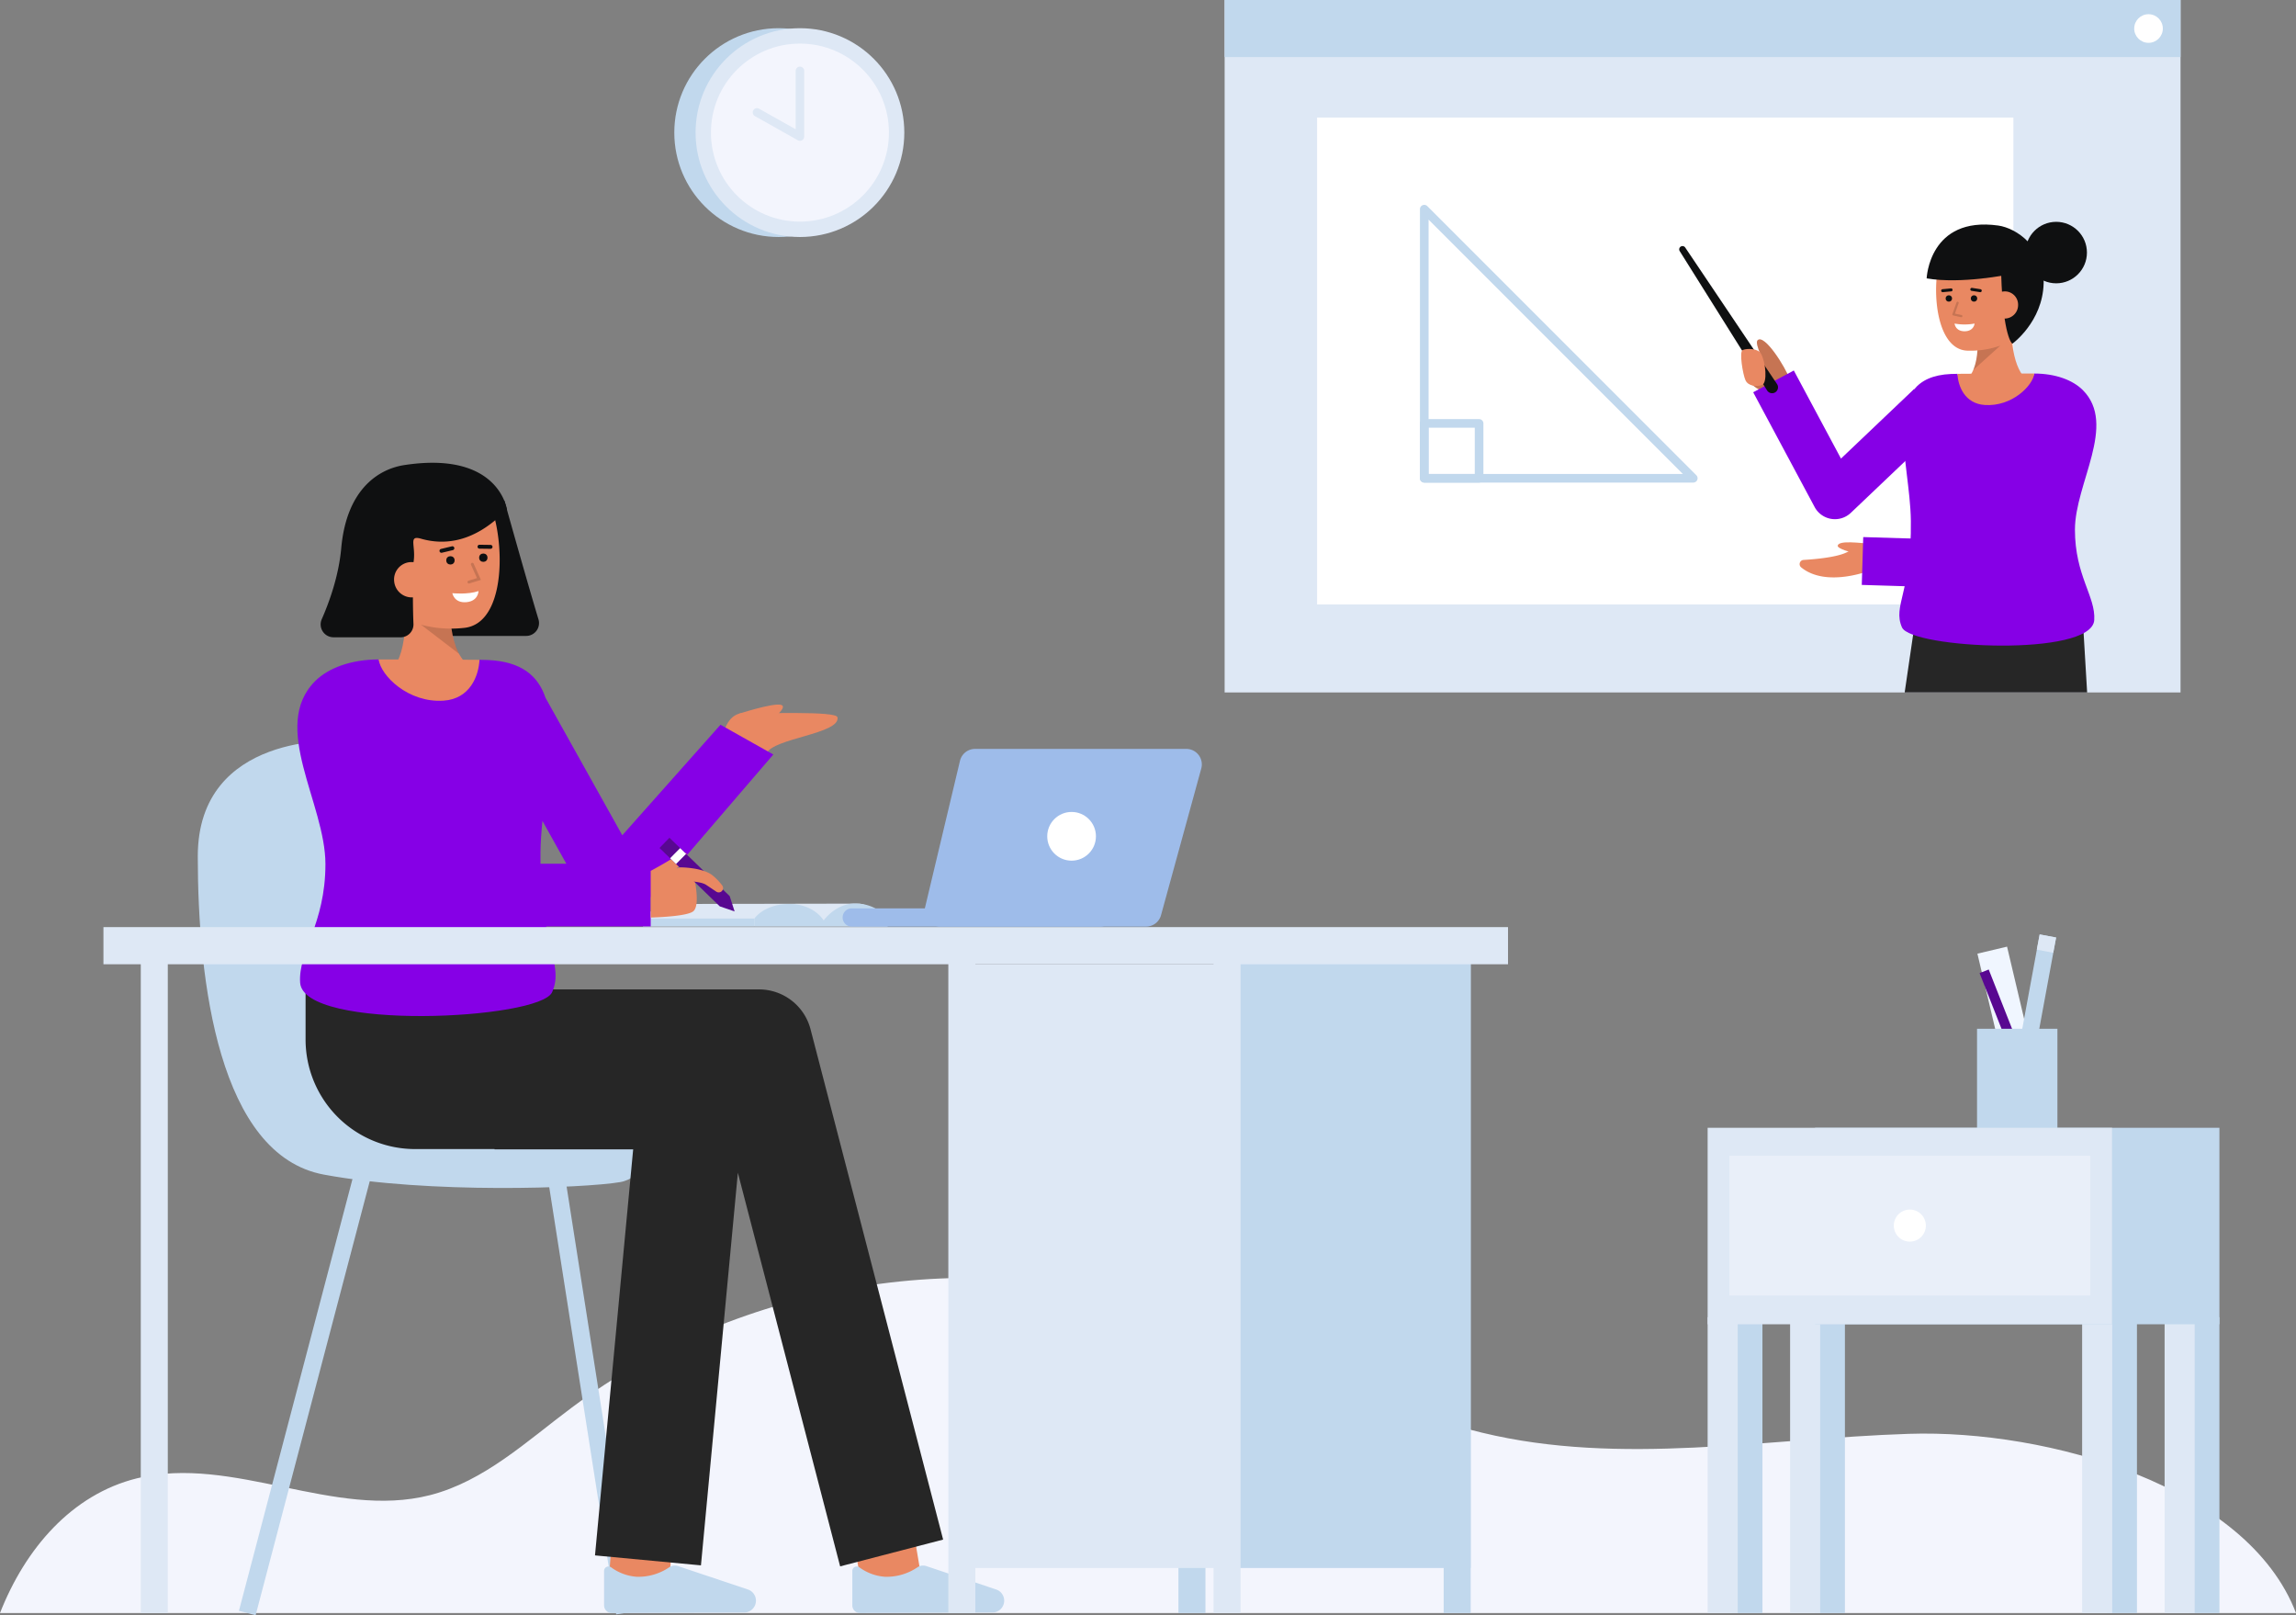 <svg id="Layer_1" data-name="Layer 1" xmlns="http://www.w3.org/2000/svg" viewBox="0 0 798.254 561.41">
  <rect x="0" y="0" width="798.254" height="561.41" fill="#808080" stroke="none"/>
  <g>
    <g>
      <rect x="425.769" width="332.34" height="240.678" fill="#dee8f5"></rect>
      <rect x="425.769" width="332.34" height="19.826" fill="#c1d8ed"></rect>
      <circle cx="746.978" cy="9.913" r="4.974" fill="#fff"></circle>
    </g>
    <rect x="457.919" y="40.857" width="242.073" height="169.226" fill="#fff"></rect>
    <g>
      <g>
        <path d="M649.471,188.865c-2.3,0-10-1.212-10.549.739-.329,1.172,5.407,2.557,5.407,2.557" fill="#E98862"></path>
        <path d="M650.68,198.1s-15.539,6.384-24.466-.9a1.459,1.459,0,0,1,.836-2.585c6.019-.357,18.381-1.569,16.937-5.536h9.706" fill="#E98862"></path>
      </g>
      <path d="M622.276,131.9l-8.47,4.18s-8.235-.99-6.936-11.4c.185-1.475,1.059-3.137,5.1-1.774-.782-1.78-1.533-4.03-.922-4.642C613.4,115.925,620.718,127.5,622.276,131.9Z" fill="#E98862"></path>
      <g opacity="0.15">
        <path d="M622.276,131.9l-8.47,4.18s-8.235-.99-6.936-11.4c.185-1.475,1.059-3.137,5.1-1.774-.782-1.78-1.533-4.03-.922-4.642C613.4,115.925,620.718,127.5,622.276,131.9Z"></path>
      </g>
      <path d="M637.955,180.453a8.145,8.145,0,0,1-1.271-.1,8.013,8.013,0,0,1-5.791-4.128l-21.361-39.887,14.125-7.565,16.4,30.619,25.409-24.167,11.043,11.609-33.028,31.414A8.014,8.014,0,0,1,637.955,180.453Z" fill="#8600E6"></path>
      <polygon points="725.639 240.678 662.199 240.678 665.889 215.499 723.929 211.918 725.639 240.678" fill="#262626"></polygon>
      <g>
        <path d="M705.482,132.554s-6.136-2.635-6.136-18.754l-12.333-1.257s2.542,14.244-3.23,19.305Z" fill="#E98862"></path>
        <g opacity="0.15">
          <path d="M686.026,128.643l9.459-8.548-7.933.567A21.933,21.933,0,0,1,686.026,128.643Z"></path>
        </g>
        <path d="M661.258,218.054c3.2,7.347,66.012,10.4,66.851-2.525.534-8.225-6.714-15.4-6.714-31.435s14.748-36.5,2.731-48.517c-3.487-3.486-9.506-5.737-16.846-5.745-.549,4.281-26.536,4.3-26.734.1-.992.015-1.763.03-2.243.053-25.316,1.091-14.192,29.9-13.948,51.065C664.653,205.816,657.962,210.485,661.258,218.054Z" fill="#8600E6"></path>
        <path d="M705.73,107.026c-.442,4.927-2.716,9.744-6.873,11.665a30.909,30.909,0,0,1-14.556,3.195c-13.389,0-13.238-30.455-7.405-36.847s24.668-4.191,27.728,5.449C706.206,95.473,706.152,102.336,705.73,107.026Z" fill="#E98862"></path>
        <g>
          <circle cx="686.309" cy="103.742" r="1.105" fill="#0f1011"></circle>
          <circle cx="677.558" cy="103.742" r="1.105" fill="#0f1011"></circle>
          <path d="M675.412,101.552a.519.519,0,0,1-.047-1.036l2.916-.276a.519.519,0,1,1,.1,1.034l-2.916.276Z" fill="#0f1011"></path>
          <path d="M688.481,101.552a.552.552,0,0,1-.081-.006l-2.935-.457a.519.519,0,0,1,.16-1.026l2.935.457a.519.519,0,0,1-.079,1.032Z" fill="#0f1011"></path>
          <path d="M686.51,112.461a19.249,19.249,0,0,1-6.964,0s.242,2.677,3.482,2.677S686.51,112.461,686.51,112.461Z" fill="#fff"></path>
        </g>
        <path d="M695.75,95.173c.658,22.259,3.887,24.3,3.887,24.3s10.528-7.568,10.882-21c.333-12.589-9.466-19.2-15.792-20.082-24.04-3.343-24.884,18.364-24.884,18.364,12.065,2.068,28.5-1.349,28.5-1.349" fill="#0f1011"></path>
        <path d="M692.262,105.968a4.687,4.687,0,1,0,9.373,0,4.61,4.61,0,0,0-4.687-4.687C693.61,101.446,692.262,103.38,692.262,105.968Z" fill="#E98862"></path>
        <circle cx="714.882" cy="87.788" r="10.686" fill="#0f1011"></circle>
        <path d="M680.546,129.932c.2,4.2,2.479,10.368,9.522,10.834,9.384.618,16.663-6.653,17.212-10.934h-.023C698.018,129.832,685.932,129.848,680.546,129.932Z" fill="#E98862"></path>
        <path d="M695.487,204.767c-.085,0-.169,0-.255,0L647.288,203.3l.508-16.628,42.523,1.3,22.434-46.947,15.01,7.173-24.772,51.84A8.317,8.317,0,0,1,695.487,204.767Z" fill="#8600E6"></path>
        <g opacity="0.15">
          <path d="M681.887,110.255a.386.386,0,0,1-.082-.008l-2.719-.6a.381.381,0,0,1-.277-.5l1.426-4.026a.381.381,0,0,1,.719.255L679.672,109l2.3.5a.381.381,0,0,1-.082.754Z"></path>
        </g>
      </g>
      <path d="M584,87.3l30.368,48.41a2.054,2.054,0,1,0,3.481-2.183l-.035-.055L585.916,86.049A1.144,1.144,0,0,0,584,87.3Z" fill="#0f1011"></path>
      <path d="M605.9,121.644c1.607-.634,5.322-.542,6.335,1.26,1.715,3.05,2.244,10.059.456,10.848s-4.92.494-5.845-1.6S604.6,122.159,605.9,121.644Z" fill="#E98862"></path>
    </g>
  </g>
  <path d="M798.254,560.652H0c8.747-22.306,24.9-41.228,47.67-46.842,33.31-8.2,68.56,14.35,101.8,5.87,18.882-4.812,33.748-18.836,49.368-30.48,58.931-43.936,139.685-56.922,209.425-33.668,36.449,12.15,69.663,33.4,107,42.43,48.284,11.686,98.777,2,148.43.4C712.045,496.805,781.333,516.512,798.254,560.652Z" fill="#f3f5fd"></path>
  <g>
    <g>
      <rect x="693.806" y="329.496" width="10.59" height="56.156" transform="translate(-63.515 170.443) rotate(-13.302)" fill="#f0f6ff"></rect>
      <g>
        <rect x="683.179" y="346.391" width="48.777" height="5.818" transform="translate(235.705 981.762) rotate(-79.548)" fill="#c1d8ed"></rect>
        <rect x="708.795" y="325.052" width="5.386" height="5.818" transform="translate(256.298 965.595) rotate(-79.225)" fill="#dee8f5"></rect>
      </g>
      <rect x="697.394" y="335.846" width="3.415" height="50.584" transform="translate(-83.715 281.371) rotate(-21.502)" fill="#580891"></rect>
      <rect x="687.359" y="357.573" width="27.948" height="35.72" fill="#c1d8ed"></rect>
    </g>
    <g>
      <rect x="602.3" y="457.815" width="10.453" height="102.836" fill="#c1d8ed"></rect>
      <rect x="593.697" y="457.815" width="10.453" height="102.836" fill="#dee8f5"></rect>
    </g>
    <g>
      <rect x="732.505" y="457.815" width="10.453" height="102.836" fill="#c1d8ed"></rect>
      <rect x="723.902" y="457.815" width="10.453" height="102.836" fill="#dee8f5"></rect>
    </g>
    <g>
      <rect x="630.971" y="457.815" width="10.453" height="102.836" fill="#c1d8ed"></rect>
      <rect x="622.368" y="457.815" width="10.453" height="102.836" fill="#dee8f5"></rect>
    </g>
    <g>
      <rect x="761.177" y="457.815" width="10.453" height="102.836" fill="#c1d8ed"></rect>
      <rect x="752.574" y="457.815" width="10.453" height="102.836" fill="#dee8f5"></rect>
    </g>
    <rect x="631.036" y="391.99" width="140.594" height="68.291" fill="#c1d8ed"></rect>
    <rect x="593.697" y="391.99" width="140.594" height="68.291" fill="#dee8f5"></rect>
    <g opacity="0.53">
      <rect x="601.26" y="401.698" width="125.467" height="48.573" fill="#f3f5fd"></rect>
    </g>
    <circle cx="663.993" cy="425.984" r="5.572" fill="#fff"></circle>
  </g>
  <g>
    <circle cx="270.722" cy="46.089" r="36.287" fill="#c1d8ed"></circle>
    <circle cx="278.117" cy="46.089" r="36.287" fill="#dee8f5"></circle>
    <circle cx="278.117" cy="46.089" r="30.941" fill="#f3f5fd"></circle>
    <path d="M278.118,48.944a1.483,1.483,0,0,1-.725-.189l-14.93-8.392a1.479,1.479,0,0,1,1.45-2.579l12.725,7.153V24.6a1.48,1.48,0,0,1,2.959,0V47.465a1.478,1.478,0,0,1-1.479,1.479Z" fill="#dee8f5"></path>
  </g>
  <g>
    <g>
      <path d="M298.214,314.076c-.256-.006-62.451.124-62.574.124-8.724,0-12.095,5.055-12.095,5.055v2.725H308.58v-2.725C304.739,316.65,301.243,314,298.214,314.076Z" fill="#dee8f5"></path>
      <path d="M286.366,319.926s4.486-6.441,11.848-5.85a14.017,14.017,0,0,1,10.366,5.179v2.725H262.291v-2.725s3.371-5.055,12.1-5.055S286.366,319.926,286.366,319.926Z" fill="#c1d8ed"></path>
      <rect x="223.545" y="319.255" width="38.746" height="2.724" fill="#c1d8ed"></rect>
    </g>
    <g>
      <rect x="26.323" y="480.278" width="160.001" height="6" transform="translate(-388.103 463.166) rotate(-75.263)" fill="#c1d8ed"></rect>
      <rect x="202.068" y="404.962" width="6" height="156.63" transform="translate(-72.385 37.598) rotate(-8.911)" fill="#c1d8ed"></rect>
      <path d="M118.326,257.477s-49.565-3.131-49.565,40.175,7.3,103.825,43.826,110.608S203.068,413,215.6,410.874c15.391-2.609,22.1-38.311,1.6-40.7C159.021,363.391,187.2,262.174,118.326,257.477Z" fill="#c1d8ed"></path>
    </g>
    <rect x="210.337" y="533.235" width="24.531" height="21" transform="translate(-336.635 723.882) rotate(-85.591)" fill="#E98862"></rect>
    <path d="M258.735,560.464a4.106,4.106,0,0,0,4.088-4.125c0-.1,0-.2-.012-.3h0a4.11,4.11,0,0,0-2.658-3.529l-24.443-8.187a3.462,3.462,0,0,0-2.872.32,19.115,19.115,0,0,1-11.468,3.4,17.03,17.03,0,0,1-8.82-3.224,1.547,1.547,0,0,0-2.528,1.2v11.952a2.678,2.678,0,0,0,2.678,2.678h.011Z" fill="#c1d8ed"></path>
    <rect x="298.406" y="531.334" width="21" height="24.803" transform="translate(-85.915 58.774) rotate(-9.548)" fill="#E98862"></rect>
    <path d="M327.9,535.12,281.8,357.736a18.5,18.5,0,0,0-17.9-13.845H162.848v.065H106.239V361.3a38.086,38.086,0,0,0,38.086,38.087h27.61v.11h48.2L206.863,540.615l36.838,3.464,12.833-136.456,35.56,136.805Z" fill="#262626"></path>
    <g>
      <path d="M250.914,259.176s.15-12.011,8.735-11.386c5.416.394,31.151-.8,31.534,1.544.948,5.8-22.592,7.218-24.728,12.622Z" fill="#E98862"></path>
      <path d="M256.609,248.175s11.949-3.9,14.886-3.2c2.6.619-2.82,4.851-2.82,4.851Z" fill="#E98862"></path>
    </g>
    <path d="M226.233,311.878l42.633-49.634-18.374-10.332L216.354,290.32l-26.7-47.791c-2.526-7.553-8.28-12.614-20.02-13.12-.63-.02-1.64-.05-2.94-.07-.26,5.5-34.33,5.48-35.05-.13-9.62.01-17.52,2.97-22.08,7.53-15.75,15.75,3.58,42.59,3.58,63.59s-9.5,30.42-8.8,41.2c1.1,16.94,83.43,12.94,87.62,3.31,2.81-6.452.087-11.3-2.056-22.837h36.324Zm-38.328-15.549c.041-3.533.314-7.23.689-10.992l8.3,14.86h-8.986c-.013-1.25-.018-2.528,0-3.867Z" fill="#8600E6"></path>
    <path d="M166.7,229.34c-.26,5.5-3.26,13.59-12.48,14.19-12.31.819-21.85-8.71-22.57-14.32h.04C143.785,229.21,159.625,229.23,166.7,229.34Z" fill="#E98862"></path>
    <path d="M345.039,560.464a4.107,4.107,0,0,0,4.088-4.127c0-.1,0-.2-.012-.3h0a4.111,4.111,0,0,0-2.659-3.529l-24.442-8.187a3.465,3.465,0,0,0-2.873.32,19.112,19.112,0,0,1-11.467,3.4,17.033,17.033,0,0,1-8.821-3.224,1.548,1.548,0,0,0-2.527,1.2v11.952A2.678,2.678,0,0,0,299,560.649h.011Z" fill="#c1d8ed"></path>
    <g>
      <rect x="48.948" y="331.695" width="9.391" height="228.957" fill="#dee8f5"></rect>
      <rect x="501.922" y="331.695" width="9.391" height="228.957" fill="#c1d8ed"></rect>
      <rect x="426.617" y="328.825" width="84.695" height="216.171" fill="#c1d8ed"></rect>
      <rect x="409.709" y="529.341" width="9.391" height="31.311" fill="#c1d8ed"></rect>
      <rect x="35.964" y="322.239" width="488.332" height="12.913" fill="#dee8f5"></rect>
      <rect x="421.922" y="331.695" width="9.391" height="228.957" fill="#dee8f5"></rect>
      <rect x="329.709" y="331.695" width="9.391" height="228.957" fill="#dee8f5"></rect>
      <rect x="334.404" y="335.169" width="92.213" height="209.827" fill="#dee8f5"></rect>
    </g>
    <g>
      <g>
        <path d="M333.756,264.443l-12.142,50.972a5.4,5.4,0,0,0,5.251,6.649h71.584a5.4,5.4,0,0,0,5.206-3.969l13.991-50.971a5.4,5.4,0,0,0-5.206-6.828H339.008A5.4,5.4,0,0,0,333.756,264.443Z" fill="#9ebcea"></path>
        <path d="M296.13,322.064h86.519a3.172,3.172,0,0,0,3.172-3.172h0a3.172,3.172,0,0,0-3.172-3.172H296.13a3.172,3.172,0,0,0-3.172,3.172h0A3.172,3.172,0,0,0,296.13,322.064Z" fill="#9ebcea"></path>
      </g>
      <circle cx="372.561" cy="290.677" r="8.466" fill="#fff"></circle>
    </g>
    <g>
      <path d="M241,316.764c-1.95,1.53-10.39,2.01-14.77,2.16v-16.23c2.23-1.2,5.01-2.75,7.08-4.07,2.87-1.84,4.17-2.37,4.89-2.17h.01a.928.928,0,0,1,.44.28,1.1,1.1,0,0,1,.22.37c.47,1.27-1.68,3.18-2.87,4.12l-.01.01c-.43.34-.74.56-.74.56l2.54,1.17.01.01,2.22,1.03.03.01,1.2.55s.21.88.44,2.17v.01C242.228,309.834,242.878,315.294,241,316.764Z" fill="#E98862"></path>
      <g>
        <polygon points="255.405 316.786 250.245 315.026 235.044 300.309 232.981 298.304 229.294 294.738 232.746 291.18 236.466 294.783 238.535 296.78 253.69 311.461 255.405 316.786" fill="#580891"></polygon>
        <polygon points="238.535 296.78 235.044 300.309 232.981 298.304 236.466 294.783 238.535 296.78" fill="#fff"></polygon>
      </g>
      <path d="M236.782,301.472a30.349,30.349,0,0,1,3.908.324,21.855,21.855,0,0,1,3.927.884,11.889,11.889,0,0,1,2.054.874,7.877,7.877,0,0,1,1.049.691l.735.636a20.667,20.667,0,0,1,2.638,2.871,1.514,1.514,0,0,1-2.051,2.169l-.07-.047-2.9-1.944-.726-.477a4.75,4.75,0,0,0-.521-.256,8.086,8.086,0,0,0-1.376-.419,26.165,26.165,0,0,0-3.283-.471c-1.128-.088-2.33-.155-3.417-.174h-.051a2.33,2.33,0,1,1,.082-4.66Z" fill="#E98862"></path>
    </g>
    <g>
      <path d="M175.374,174.022s7.58,27.159,11.838,41.252a4.467,4.467,0,0,1-4.281,5.759h-26.6a4.472,4.472,0,0,1-4.466-4.259l-1.793-37.807Z" fill="#0f1011"></path>
      <path d="M134.608,234.436s7.737-4.093,6.029-25.151l15.979-2.948s-1.812,18.877,6.265,24.878Z" fill="#E98862"></path>
      <g opacity="0.15">
        <path d="M159.611,227.266,146.348,217.1l10.424-.1A28.725,28.725,0,0,0,159.611,227.266Z"></path>
      </g>
      <path d="M131.579,201.113c1.1,6.389,4.581,12.442,10.215,14.51a40.49,40.49,0,0,0,19.355,2.633c17.491-1.418,14.067-41.189,5.77-48.921s-32.67-2.862-35.646,10.055C129.734,186.071,130.532,195.036,131.579,201.113Z" fill="#E98862"></path>
      <g>
        <circle cx="156.604" cy="194.765" r="1.449" fill="#0f1011"></circle>
        <circle cx="168.036" cy="193.838" r="1.449" fill="#0f1011"></circle>
        <path d="M170.549,190.753h-.008L166.7,190.7a.681.681,0,0,1,.017-1.362l3.839.052a.681.681,0,0,1-.009,1.362Z" fill="#0f1011"></path>
        <path d="M153.479,192.137a.681.681,0,0,1-.158-1.343l3.784-.907a.681.681,0,1,1,.318,1.324l-3.784.907A.673.673,0,0,1,153.479,192.137Z" fill="#0f1011"></path>
        <path d="M157.264,206.177s5.348.569,9.1-.737c0,0-.033,3.522-4.266,3.866S157.264,206.177,157.264,206.177Z" fill="#fff"></path>
      </g>
      <g opacity="0.15">
        <path d="M163.029,202.808a.5.5,0,0,1-.146-.978l2.947-.9-2.058-4.592a.5.5,0,1,1,.912-.409l2.521,5.626-4.029,1.235A.538.538,0,0,1,163.029,202.808Z"></path>
      </g>
      <path d="M176.286,177.278s-2.561-20.713-35.75-15.626c-8.274,1.268-20,7.728-21.9,28.9-.868,9.712-4.216,18.869-6.77,24.665a4.471,4.471,0,0,0,4.083,6.286l23.33.008a4.465,4.465,0,0,0,4.472-4.456c0-.066,0-.132,0-.2-.168-3.971-.3-10.694-.074-20.97,1.213-5.865-2.018-10,2.672-8.652C163.763,192.23,174.978,177.613,176.286,177.278Z" fill="#0f1011"></path>
      <path d="M149.282,201a6.143,6.143,0,0,1-12.246.993,6.041,6.041,0,0,1,5.421-6.6c.068-.006.137-.012.205-.016C147.041,195.236,149.007,197.622,149.282,201Z" fill="#E98862"></path>
    </g>
  </g>
  <g>
    <path d="M588.7,167.731H495.178a1.5,1.5,0,0,1-1.5-1.5V72.709a1.5,1.5,0,0,1,2.561-1.06l93.521,93.522a1.5,1.5,0,0,1-1.06,2.56Zm-92.022-3h88.4l-88.4-88.4Z" fill="#c1d8ed"></path>
    <path d="M514.237,167.731H495.178a1.5,1.5,0,0,1-1.5-1.5V147.173a1.5,1.5,0,0,1,1.5-1.5h19.059a1.5,1.5,0,0,1,1.5,1.5v19.058A1.5,1.5,0,0,1,514.237,167.731Zm-17.559-3h16.059V148.673H496.678Z" fill="#c1d8ed"></path>
  </g>
</svg>